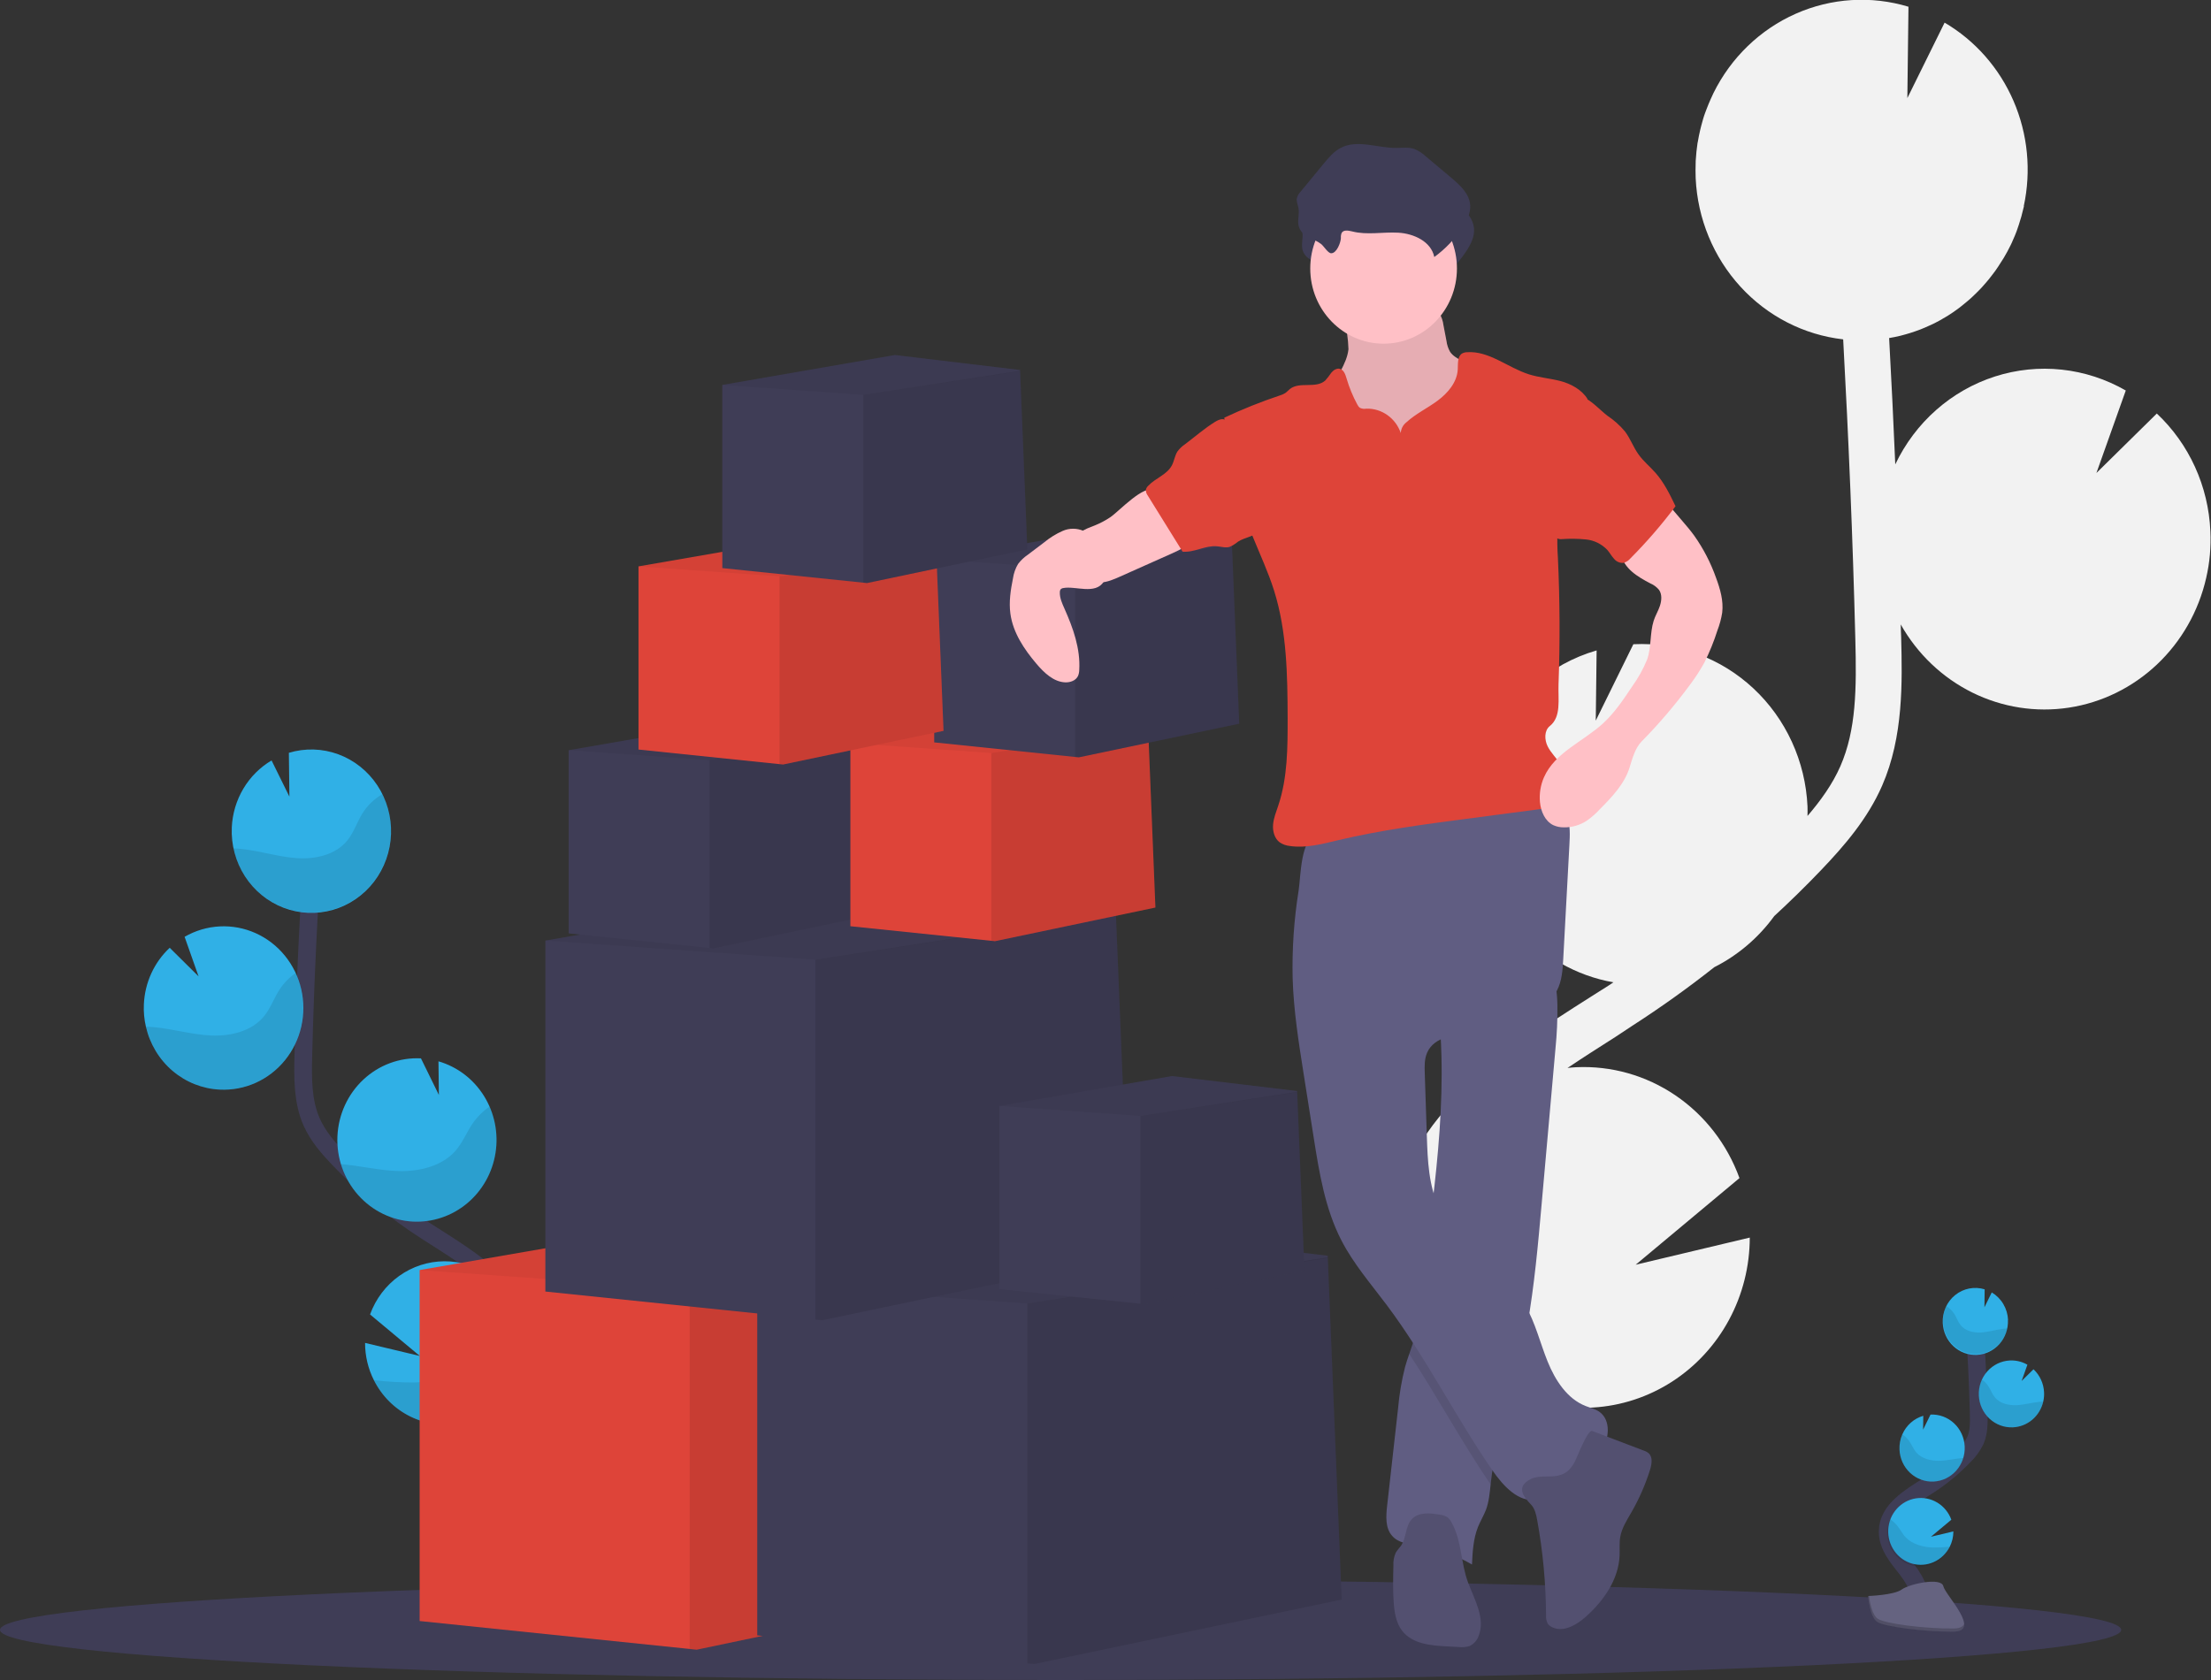 <svg width="500" height="380" viewBox="0 0 500 380" fill="none" xmlns="http://www.w3.org/2000/svg">
<rect x="0" y="0" width="500" height="380" fill="#333333" stroke="none"/>
<g clip-path="url(#clip0)">
<path d="M359.805 225.429L363.738 222.94C364.112 222.697 364.481 222.437 364.86 222.194C356.424 220.706 348.736 216.308 343.069 209.728C337.402 203.149 334.096 194.781 333.698 186.012C333.409 179.98 334.521 173.965 336.942 168.46C339.196 163.31 342.524 158.73 346.692 155.042C350.86 151.354 355.766 148.649 361.063 147.118L360.869 162.995L369.372 145.714C369.407 145.708 369.443 145.708 369.478 145.714C374.406 145.478 379.331 146.24 383.971 147.956C388.612 149.672 392.878 152.309 396.525 155.716C400.172 159.123 403.129 163.233 405.227 167.813C407.326 172.392 408.524 177.35 408.753 182.404C408.785 183.139 408.753 183.862 408.753 184.564C411.713 181.103 414.398 177.392 416.178 173.326C419.78 165.09 419.864 155.764 419.564 144.428C418.995 121.963 418.052 99.329 416.82 76.761C407.941 75.75 399.705 71.524 393.591 64.844C387.477 58.163 383.886 49.466 383.463 40.314C383.41 39.131 383.426 37.97 383.463 36.814C383.463 36.528 383.463 36.236 383.505 35.95C383.579 34.832 383.679 33.725 383.847 32.634C383.847 32.451 383.911 32.278 383.942 32.094C384.097 31.169 384.281 30.255 384.495 29.351C384.579 29.016 384.658 28.676 384.748 28.341C385.011 27.358 385.274 26.392 385.638 25.436C385.748 25.117 385.88 24.809 385.996 24.496C386.264 23.794 386.554 23.103 386.859 22.417C387.023 22.055 387.181 21.699 387.354 21.337C387.396 21.245 387.433 21.153 387.481 21.061C391.445 13.03 398.028 6.678 406.086 3.108C414.143 -0.462 423.166 -1.023 431.585 1.523L431.332 22.185L439.757 5.119C446.667 9.176 452.132 15.393 455.353 22.861C458.574 30.33 459.382 38.659 457.66 46.632H457.702C457.644 46.908 457.56 47.172 457.497 47.442C457.381 47.95 457.254 48.452 457.117 48.955C456.938 49.597 456.738 50.229 456.533 50.861C456.375 51.331 456.222 51.811 456.049 52.276C455.796 52.956 455.522 53.62 455.217 54.285C455.048 54.673 454.895 55.068 454.69 55.451C454.209 56.445 453.683 57.417 453.11 58.367C452.916 58.697 452.694 59.01 452.489 59.34C452.089 59.977 451.683 60.609 451.246 61.224C450.978 61.602 450.688 61.964 450.404 62.337C449.993 62.877 449.572 63.417 449.135 63.908C448.824 64.27 448.508 64.626 448.182 64.988C447.724 65.485 447.25 65.966 446.76 66.441C446.439 66.76 446.112 67.078 445.775 67.381C445.223 67.883 444.643 68.364 444.059 68.833C443.764 69.071 443.48 69.319 443.174 69.546C442.286 70.223 441.368 70.859 440.42 71.453C440.241 71.561 440.052 71.652 439.894 71.76C439.104 72.241 438.314 72.689 437.466 73.111C437.114 73.289 436.745 73.445 436.382 73.613C435.703 73.926 435.018 74.228 434.318 74.504C433.912 74.66 433.496 74.806 433.08 74.952C432.39 75.195 431.69 75.416 430.974 75.616C430.553 75.735 430.137 75.854 429.71 75.957C428.942 76.145 428.157 76.302 427.367 76.437C427.314 76.437 427.267 76.437 427.214 76.47C427.734 85.989 428.196 95.513 428.599 105.043C430.839 100.328 433.994 96.131 437.872 92.711C441.75 89.291 446.268 86.72 451.149 85.155C456.03 83.59 461.172 83.064 466.258 83.61C471.344 84.156 476.269 85.761 480.728 88.329L474.088 106.987L487.747 93.535C495.059 100.408 499.414 109.975 499.858 120.137C500.032 123.703 499.711 127.276 498.905 130.749C497.189 138.265 493.31 145.079 487.772 150.306C482.234 155.533 475.292 158.933 467.847 160.064C460.402 161.195 452.797 160.006 446.019 156.649C439.241 153.293 433.603 147.925 429.837 141.242C429.837 142.209 429.905 143.181 429.931 144.148C430.179 154.149 430.49 166.592 425.63 177.706C422.339 185.239 417.036 191.358 411.797 196.839C408.39 200.409 404.857 203.86 401.234 207.203C397.672 212.108 393.023 216.073 387.67 218.77C381.72 223.472 375.559 227.876 369.188 231.98L365.318 234.54C361.743 236.813 358.078 239.146 354.482 241.56C355.113 241.495 355.74 241.425 356.382 241.398C364.343 241.016 372.216 243.238 378.864 247.746C385.512 252.253 390.591 258.811 393.368 266.472L369.894 286.07L395.695 279.93C395.688 286.445 394.071 292.852 390.995 298.552C387.919 304.252 383.484 309.059 378.105 312.525C372.726 315.99 366.578 318.001 360.236 318.369C353.894 318.736 347.564 317.449 341.839 314.628C342.418 315.373 343.003 316.113 343.582 316.853C344.735 318.327 345.883 319.791 347.004 321.243C362.275 341.079 366.529 359.916 358.962 374.275L349.769 369.177C357.141 355.201 346.083 337.315 338.801 327.886C337.7 326.46 336.573 325.024 335.436 323.565C325.679 311.144 314.621 297.039 314.9 279.752C315.295 253.722 339.985 238.023 359.805 225.429Z" fill="#F2F2F2"/>
<path d="M239.845 380C372.308 380 479.691 374.923 479.691 368.659C479.691 362.396 372.308 357.318 239.845 357.318C107.382 357.318 0 362.396 0 368.659C0 374.923 107.382 380 239.845 380Z" fill="#3F3D56"/>
<path d="M433.612 364.43C435.192 361.455 433.402 357.809 431.359 355.152C429.315 352.495 426.825 349.752 426.878 346.355C426.951 341.495 431.98 338.627 436.003 336.051C438.982 334.138 441.73 331.87 444.191 329.295C445.223 328.305 446.077 327.135 446.713 325.839C447.54 323.938 447.518 321.778 447.466 319.693C447.29 312.759 446.957 305.832 446.465 298.913" stroke="#3F3D56" stroke-width="4" stroke-miterlimit="10"/>
<path d="M454.105 298.546C454.047 297.277 453.678 296.043 453.034 294.958C452.391 293.873 451.491 292.971 450.42 292.335L448.766 295.694L448.814 291.633C447.683 291.286 446.487 291.222 445.327 291.447C444.167 291.672 443.077 292.18 442.148 292.927C441.219 293.674 440.479 294.639 439.99 295.741C439.5 296.843 439.276 298.049 439.336 299.258C439.428 301.264 440.293 303.149 441.741 304.5C442.457 305.169 443.296 305.687 444.207 306.023C445.119 306.36 446.087 306.509 447.055 306.462C448.023 306.416 448.973 306.174 449.85 305.751C450.726 305.327 451.513 304.731 452.166 303.996C452.818 303.261 453.323 302.401 453.651 301.466C453.979 300.531 454.125 299.538 454.079 298.546H454.105Z" fill="#30B0E6"/>
<path d="M440.926 349.849C440.152 351.391 438.885 352.613 437.337 353.31C435.789 354.008 434.055 354.139 432.424 353.681C430.794 353.223 429.366 352.204 428.381 350.795C427.396 349.386 426.913 347.672 427.013 345.941C427.113 344.21 427.79 342.567 428.931 341.288C430.071 340.008 431.606 339.169 433.278 338.912C434.95 338.655 436.657 338.995 438.114 339.875C439.571 340.755 440.688 342.122 441.279 343.747L436.666 347.597L441.742 346.388C441.743 347.592 441.463 348.778 440.926 349.849Z" fill="#30B0E6"/>
<path d="M437.277 335.112C436.307 335.159 435.338 335.01 434.425 334.673C433.511 334.336 432.672 333.817 431.955 333.146C431.238 332.475 430.657 331.666 430.245 330.764C429.834 329.862 429.6 328.886 429.558 327.891C429.499 326.705 429.717 325.522 430.195 324.44C430.637 323.427 431.291 322.526 432.11 321.8C432.928 321.074 433.892 320.541 434.934 320.239L434.897 323.366L436.571 319.963C438.53 319.87 440.445 320.578 441.894 321.932C443.344 323.286 444.21 325.175 444.301 327.184C444.393 329.193 443.702 331.156 442.382 332.643C441.062 334.13 439.22 335.018 437.261 335.112H437.277Z" fill="#30B0E6"/>
<path d="M455.216 322.848C453.261 322.942 451.35 322.236 449.902 320.885C448.454 319.534 447.589 317.649 447.497 315.643C447.405 313.638 448.093 311.678 449.411 310.193C450.728 308.708 452.566 307.821 454.521 307.726C455.903 307.657 457.276 307.99 458.481 308.688L457.175 312.36L459.861 309.714C461.302 311.065 462.161 312.947 462.251 314.947C462.285 315.647 462.221 316.349 462.062 317.031C461.693 318.633 460.825 320.067 459.59 321.117C458.355 322.166 456.819 322.774 455.216 322.848Z" fill="#30B0E6"/>
<path opacity="0.1" d="M453.11 300.544C451.404 300.738 449.746 301.284 448.034 301.392C446.323 301.5 444.443 301.078 443.359 299.712C442.774 298.978 442.484 298.049 441.989 297.249C441.523 296.503 440.885 295.885 440.131 295.451C439.685 296.407 439.44 297.448 439.412 298.508C439.383 299.567 439.573 300.62 439.967 301.6C440.362 302.579 440.952 303.463 441.701 304.193C442.45 304.923 443.34 305.484 444.313 305.838C445.287 306.193 446.322 306.334 447.353 306.252C448.383 306.17 449.384 305.866 450.293 305.361C451.201 304.856 451.996 304.161 452.626 303.321C453.255 302.481 453.706 301.515 453.948 300.484C453.663 300.495 453.384 300.517 453.11 300.544Z" fill="black"/>
<path opacity="0.1" d="M455.217 322.848C453.942 322.914 452.673 322.64 451.532 322.052C450.392 321.464 449.42 320.583 448.712 319.494C448.003 318.406 447.582 317.147 447.49 315.842C447.398 314.536 447.638 313.229 448.187 312.047C448.774 312.453 449.278 312.972 449.672 313.575C450.198 314.391 450.514 315.33 451.136 316.081C452.284 317.469 454.253 317.923 456.038 317.836C457.823 317.75 459.54 317.237 461.303 317.069C461.546 317.069 461.798 317.026 462.046 317.021C461.68 318.621 460.816 320.056 459.583 321.108C458.351 322.159 456.818 322.77 455.217 322.848Z" fill="black"/>
<path opacity="0.1" d="M437.277 335.112C436.307 335.16 435.338 335.011 434.425 334.673C433.511 334.336 432.672 333.817 431.955 333.146C431.238 332.475 430.657 331.666 430.245 330.764C429.834 329.862 429.6 328.886 429.558 327.891C429.499 326.705 429.717 325.522 430.195 324.44C430.808 324.851 431.343 325.373 431.774 325.98C432.348 326.811 432.706 327.767 433.354 328.534C434.602 329.96 436.698 330.462 438.588 330.413C440.478 330.365 442.179 329.911 444.001 329.771C443.551 331.262 442.665 332.575 441.461 333.53C440.258 334.486 438.797 335.038 437.277 335.112Z" fill="black"/>
<path opacity="0.1" d="M440.926 349.85C440.528 350.757 439.96 351.575 439.254 352.258C438.548 352.94 437.718 353.473 436.812 353.826C435.905 354.179 434.939 354.346 433.97 354.317C433 354.287 432.046 354.062 431.161 353.654C430.276 353.246 429.478 352.664 428.813 351.94C428.148 351.216 427.628 350.365 427.284 349.435C426.939 348.505 426.777 347.514 426.805 346.52C426.834 345.525 427.054 344.547 427.451 343.639C428.058 344.053 428.604 344.553 429.073 345.124C429.773 346.005 430.237 346.998 431.053 347.824C432.564 349.342 435.002 349.985 437.171 350.028C438.425 350.045 439.679 349.985 440.926 349.85Z" fill="black"/>
<path d="M422.47 361.001C422.47 361.001 428.299 360.818 430.058 359.532C431.817 358.247 439.009 356.713 439.467 358.776C439.925 360.839 448.235 369.037 441.647 369.07C435.06 369.102 426.346 367.989 424.592 366.909C422.839 365.829 422.47 361.001 422.47 361.001Z" fill="#656380"/>
<path opacity="0.2" d="M441.763 368.351C435.181 368.405 426.461 367.271 424.708 366.191C423.376 365.359 422.839 362.362 422.665 360.979H422.47C422.47 360.979 422.839 365.802 424.576 366.92C426.314 368.038 435.044 369.123 441.632 369.08C443.532 369.08 444.191 368.367 444.154 367.341C443.906 367.951 443.18 368.34 441.763 368.351Z" fill="black"/>
<path d="M102.367 347.77C98.544 340.512 102.894 331.623 107.864 325.154C112.835 318.684 118.922 311.955 118.79 303.708C118.601 291.86 106.343 284.866 96.549 278.586C89.281 273.925 82.577 268.397 76.577 262.12C74.17 259.598 71.838 256.908 70.437 253.69C68.415 249.056 68.468 243.791 68.599 238.715C69.021 221.793 69.835 204.904 71.043 188.048" stroke="#3F3D56" stroke-width="4" stroke-miterlimit="10"/>
<path d="M52.419 187.124C52.563 184.033 53.462 181.028 55.033 178.386C56.605 175.744 58.798 173.549 61.412 172.003L65.445 180.185L65.324 170.28C68.989 169.173 72.901 169.289 76.497 170.611C80.093 171.933 83.186 174.393 85.331 177.635C87.475 180.878 88.558 184.735 88.425 188.651C88.292 192.566 86.949 196.337 84.59 199.419C82.231 202.5 78.978 204.733 75.302 205.795C71.624 206.857 67.713 206.693 64.133 205.327C60.553 203.961 57.489 201.463 55.383 198.194C53.278 194.925 52.239 191.054 52.419 187.141V187.124Z" fill="#30B0E6"/>
<path d="M84.549 312.176C86.36 315.797 89.287 318.703 92.874 320.442C96.461 322.181 100.508 322.657 104.386 321.795C108.263 320.933 111.755 318.781 114.318 315.675C116.881 312.568 118.372 308.681 118.559 304.616C118.685 302.06 118.285 299.506 117.385 297.12C116.069 293.62 113.746 290.613 110.724 288.499C107.703 286.386 104.125 285.265 100.468 285.287C96.81 285.309 93.246 286.471 90.248 288.621C87.25 290.77 84.961 293.804 83.685 297.32L94.938 306.706L82.558 303.752C82.553 306.683 83.236 309.572 84.549 312.176Z" fill="#30B0E6"/>
<path d="M93.442 276.307C97.86 276.514 102.197 275.048 105.629 272.188C109.061 269.327 111.347 265.272 112.053 260.795C112.759 256.318 111.834 251.731 109.456 247.907C107.078 244.083 103.412 241.29 99.155 240.059L99.25 247.669L95.196 239.39H95.148C90.374 239.161 85.707 240.887 82.174 244.188C78.641 247.488 76.531 252.093 76.308 256.99C76.085 261.886 77.768 266.672 80.987 270.296C84.205 273.92 88.695 276.084 93.469 276.312L93.442 276.307Z" fill="#30B0E6"/>
<path d="M49.707 246.459C52.496 246.598 55.279 246.07 57.835 244.918C60.392 243.765 62.652 242.019 64.437 239.817C66.223 237.615 67.485 235.017 68.124 232.229C68.763 229.441 68.761 226.539 68.12 223.751C67.477 220.964 66.212 218.368 64.424 216.168C62.636 213.968 60.374 212.224 57.816 211.074C55.259 209.925 52.475 209.4 49.686 209.543C46.897 209.686 44.179 210.491 41.745 211.896L44.904 220.844L38.38 214.38C36.636 216.008 35.222 217.972 34.22 220.161C33.217 222.35 32.645 224.72 32.536 227.136C32.452 228.845 32.606 230.558 32.994 232.223C33.889 236.138 36.006 239.646 39.022 242.216C42.039 244.785 45.79 246.275 49.707 246.459Z" fill="#30B0E6"/>
<path opacity="0.1" d="M54.841 192.049C59 192.519 63.044 193.842 67.215 194.107C71.385 194.372 75.971 193.351 78.609 190.024C80.031 188.231 80.742 185.963 81.942 184.008C83.08 182.187 84.639 180.682 86.481 179.628C87.628 181.97 88.276 184.535 88.383 187.154C88.49 189.772 88.052 192.384 87.099 194.816C86.146 197.247 84.7 199.443 82.856 201.258C81.013 203.072 78.814 204.464 76.406 205.34C73.998 206.217 71.435 206.558 68.889 206.341C66.342 206.124 63.87 205.354 61.636 204.082C59.402 202.811 57.457 201.066 55.93 198.964C54.404 196.863 53.331 194.452 52.782 191.893C53.482 191.925 54.167 191.974 54.841 192.049Z" fill="black"/>
<path opacity="0.1" d="M49.707 246.459C52.811 246.605 55.9 245.927 58.674 244.488C61.447 243.049 63.811 240.9 65.536 238.248C67.26 235.596 68.287 232.532 68.517 229.353C68.747 226.174 68.171 222.988 66.846 220.104C65.415 221.091 64.185 222.353 63.223 223.82C61.938 225.807 61.164 228.103 59.653 229.928C56.847 233.309 52.055 234.416 47.706 234.216C43.356 234.016 39.16 232.741 34.831 232.336C34.231 232.282 33.62 232.239 33.015 232.223C33.91 236.135 36.023 239.64 39.035 242.209C42.047 244.778 45.794 246.27 49.707 246.459Z" fill="black"/>
<path opacity="0.1" d="M93.442 276.307C96.517 276.455 99.577 275.793 102.331 274.383C105.085 272.973 107.441 270.864 109.174 268.255C110.907 265.646 111.959 262.625 112.23 259.481C112.502 256.337 111.983 253.173 110.724 250.293C109.24 251.304 107.95 252.585 106.917 254.073C105.516 256.098 104.642 258.431 103.004 260.3C99.966 263.772 94.859 264.998 90.251 264.885C85.791 264.788 81.495 263.664 77.061 263.313C78.159 266.943 80.32 270.138 83.251 272.463C86.182 274.788 89.741 276.13 93.442 276.307Z" fill="black"/>
<path opacity="0.1" d="M84.549 312.176C86.36 315.797 89.287 318.702 92.874 320.442C96.461 322.181 100.508 322.656 104.386 321.794C108.263 320.932 111.755 318.781 114.318 315.675C116.881 312.568 118.372 308.68 118.559 304.615C118.685 302.06 118.285 299.506 117.385 297.12C115.902 298.118 114.572 299.336 113.436 300.733C111.724 302.893 110.592 305.301 108.612 307.299C104.926 311.004 98.982 312.538 93.69 312.7C90.635 312.711 87.583 312.536 84.549 312.176Z" fill="black"/>
<path d="M227.061 358.56L157.555 373.141L155.976 372.979L94.895 366.661V287.275L169.666 274.314L223.901 280.794L223.917 281.145L223.922 281.318L227.061 358.56Z" fill="#DE4439"/>
<path opacity="0.1" d="M227.061 358.56L157.555 373.142L155.976 372.98V291.595L223.917 281.146L227.061 358.56Z" fill="black"/>
<path opacity="0.05" d="M223.922 281.318L223.901 281.334L155.976 291.595L94.895 287.275L169.666 274.314L223.901 280.794L223.917 281.145L223.922 281.318Z" fill="black"/>
<path d="M303.411 361.801L233.906 376.382L232.326 376.22L171.246 369.901V290.515L246.017 277.554L300.252 284.035L300.267 284.386L300.273 284.559L303.411 361.801Z" fill="#3F3D56"/>
<path opacity="0.1" d="M303.411 361.801L233.906 376.382L232.326 376.22V294.836L300.267 284.386L303.411 361.801Z" fill="black"/>
<path opacity="0.05" d="M300.273 284.559L300.252 284.575L232.326 294.836L171.246 290.515L246.017 277.554L300.252 284.035L300.267 284.386L300.273 284.559Z" fill="black"/>
<path d="M255.495 284.035L185.99 298.616L184.41 298.454L123.33 292.135V212.749L198.1 199.788L252.335 206.269L252.351 206.62L252.356 206.792L255.495 284.035Z" fill="#3F3D56"/>
<path opacity="0.1" d="M255.495 284.035L185.99 298.616L184.41 298.454V217.069L252.351 206.62L255.495 284.035Z" fill="black"/>
<path opacity="0.05" d="M252.356 206.792L252.335 206.809L184.41 217.069L123.33 212.749L198.1 199.788L252.335 206.269L252.351 206.62L252.356 206.792Z" fill="black"/>
<path d="M294.986 287.361L258.712 294.976L257.885 294.889L226.008 291.59V250.158L265.03 243.391L293.338 246.777L293.349 246.961V247.047L294.986 287.361Z" fill="#3F3D56"/>
<path opacity="0.1" d="M294.986 287.361L258.712 294.976L257.885 294.89V252.415L293.349 246.961L294.986 287.361Z" fill="black"/>
<path opacity="0.05" d="M293.349 247.047L293.338 247.058L257.885 252.415L226.008 250.158L265.03 243.391L293.338 246.777L293.349 246.961V247.047Z" fill="black"/>
<path d="M197.574 206.895L161.299 214.504L160.473 214.423L128.595 211.124V169.692L167.618 162.925L195.925 166.311L195.936 166.494V166.581L197.574 206.895Z" fill="#3F3D56"/>
<path opacity="0.1" d="M197.574 206.895L161.299 214.504L160.473 214.423V171.949L195.936 166.495L197.574 206.895Z" fill="black"/>
<path opacity="0.05" d="M195.936 166.581L195.925 166.592L160.473 171.949L128.595 169.692L167.618 162.925L195.925 166.311L195.936 166.494V166.581Z" fill="black"/>
<path d="M261.287 205.275L225.012 212.884L224.186 212.803L192.308 209.503V168.071L231.331 161.305L259.639 164.691L259.649 164.874V164.961L261.287 205.275Z" fill="#DE4439"/>
<path opacity="0.1" d="M261.287 205.275L225.012 212.884L224.186 212.803V170.329L259.649 164.875L261.287 205.275Z" fill="black"/>
<path opacity="0.05" d="M259.649 164.961L259.639 164.972L224.186 170.329L192.308 168.071L231.331 161.305L259.639 164.691L259.649 164.874V164.961Z" fill="black"/>
<path d="M280.243 163.692L243.968 171.301L243.142 171.22L211.264 167.92V126.488L250.287 119.722L278.595 123.108L278.605 123.291V123.378L280.243 163.692Z" fill="#3F3D56"/>
<path opacity="0.1" d="M280.243 163.692L243.968 171.301L243.142 171.22V128.746L278.605 123.292L280.243 163.692Z" fill="black"/>
<path opacity="0.05" d="M278.605 123.378L278.595 123.389L243.142 128.746L211.264 126.488L250.287 119.722L278.595 123.108L278.605 123.291V123.378Z" fill="black"/>
<path d="M304.949 78.992C304.564 82.502 301.953 85.332 300.984 88.713C299.53 93.816 302.037 99.297 305.491 103.294C308.275 106.469 311.645 109.046 315.407 110.876C319.169 112.706 323.247 113.752 327.406 113.954C328.628 114.062 329.858 113.924 331.029 113.549C332.071 113.114 333.01 112.455 333.783 111.616C336.373 108.943 337.769 105.243 338.322 101.512C338.874 97.78 338.664 93.983 338.448 90.219C338.448 89.44 338.308 88.668 338.037 87.94C337.685 87.248 337.199 86.637 336.61 86.142C334.743 84.382 332.685 82.847 330.476 81.568C329.528 81.028 328.512 80.488 327.906 79.553C327.491 78.809 327.221 77.99 327.111 77.139L326.432 73.597C326.312 72.575 325.972 71.594 325.437 70.724C324.242 69.071 321.951 68.844 319.945 68.763L312.573 68.466C310.283 68.375 307.271 67.7 305.033 68.164C302.927 68.591 303.638 70.567 304.017 72.36C304.565 74.529 304.878 76.753 304.949 78.992Z" fill="#FFC0C6"/>
<path opacity="0.1" d="M304.949 78.992C304.564 82.502 301.953 85.332 300.984 88.713C299.53 93.816 302.037 99.297 305.491 103.294C308.275 106.469 311.645 109.046 315.407 110.876C319.169 112.706 323.247 113.752 327.406 113.954C328.628 114.062 329.858 113.924 331.029 113.549C332.071 113.114 333.01 112.455 333.783 111.616C336.373 108.943 337.769 105.243 338.322 101.512C338.874 97.78 338.664 93.983 338.448 90.219C338.448 89.44 338.308 88.668 338.037 87.94C337.685 87.248 337.199 86.637 336.61 86.142C334.743 84.382 332.685 82.847 330.476 81.568C329.528 81.028 328.512 80.488 327.906 79.553C327.491 78.809 327.221 77.99 327.111 77.139L326.432 73.597C326.312 72.575 325.972 71.594 325.437 70.724C324.242 69.071 321.951 68.844 319.945 68.763L312.573 68.466C310.283 68.375 307.271 67.7 305.033 68.164C302.927 68.591 303.638 70.567 304.017 72.36C304.565 74.529 304.878 76.753 304.949 78.992Z" fill="black"/>
<path d="M351.764 237.094L348.637 272.262C347.821 281.486 346.989 290.747 345.388 299.852C344.861 302.99 344.187 306.112 343.419 309.206C341.281 317.798 338.179 326.196 337.179 335.004C337.147 335.258 337.121 335.544 337.095 335.776C336.889 337.72 336.71 339.686 336.042 341.5C335.515 342.845 334.773 344.071 334.23 345.4C333.177 348.057 333.009 350.994 332.877 353.873C329.081 351.675 324.925 350.211 320.614 349.553C318.507 349.234 316.217 349.012 314.821 347.392C313.242 345.632 313.426 342.937 313.689 340.572C314.518 333.227 315.343 325.886 316.164 318.549C316.438 315.391 316.966 312.263 317.744 309.195C318.028 308.175 318.37 307.17 318.718 306.166C319.197 304.783 319.682 303.401 320.045 301.98C320.549 299.698 320.897 297.383 321.087 295.052C321.935 287.664 322.957 280.292 323.852 272.91L323.899 272.521C325.242 261.331 326.263 250.088 325.969 238.817C325.926 237.148 325.858 235.48 325.753 233.805C325.605 231.381 325.389 230.095 327.332 228.578C329.496 226.904 332.345 225.732 334.82 224.636C336.152 224.042 350.822 218.695 351.143 219.872C351.824 222.373 352.178 224.955 352.196 227.552C352.226 230.738 352.082 233.924 351.764 237.094Z" fill="#605D82"/>
<path opacity="0.1" d="M345.388 299.852C344.861 302.99 344.187 306.112 343.419 309.206C341.281 317.798 338.179 326.196 337.179 335.004C337.147 335.258 337.121 335.544 337.095 335.776C330.555 326.196 325.047 315.892 318.665 306.209C319.144 304.826 319.629 303.444 319.992 302.023C320.516 299.729 320.882 297.399 321.087 295.052C321.935 287.664 322.957 280.292 323.852 272.91L323.899 272.521C324.269 274.088 324.798 275.61 325.479 277.063C329.765 285.995 339.949 290.51 344.93 299.059C345.095 299.325 345.247 299.59 345.388 299.852Z" fill="black"/>
<path d="M292.322 221.32C292.538 228.481 293.654 235.582 294.77 242.657L297.071 257.238C298.33 265.231 299.646 273.38 303.332 280.535C306.091 285.893 310.061 290.461 313.658 295.262C322.493 307.068 329.133 320.444 337.511 332.595C339.949 336.127 343.429 339.951 347.584 339.211C350.311 338.73 352.291 336.397 354.429 334.604C356.956 332.487 360 330.937 361.99 328.28C363.98 325.623 364.37 321.217 361.674 319.327C360.753 318.684 359.631 318.441 358.588 318.03C354.413 316.41 351.706 312.22 349.99 307.986C348.273 303.752 347.225 299.21 344.935 295.273C339.954 286.724 329.765 282.209 325.479 273.272C323.078 268.271 322.846 262.471 322.667 256.925L322.198 242.716C322.146 241.161 322.109 239.546 322.725 238.126C324.362 234.346 329.312 233.989 333.324 233.509C337.875 232.964 342.283 231.538 346.315 229.307C348.626 228.027 350.88 226.396 352.107 224.02C353.233 221.86 353.386 219.316 353.518 216.864L354.908 191.11C355.029 188.896 355.134 186.601 354.381 184.527C352.47 179.31 346.046 177.603 340.617 177.852C330.518 178.316 321.198 182.772 311.657 185.785C309.293 186.53 306.918 187.2 304.48 187.702C302.374 188.14 299.741 187.961 297.719 188.664C294.096 189.916 294.186 198.049 293.675 201.419C292.621 207.995 292.168 214.658 292.322 221.32Z" fill="#605D82"/>
<path d="M346.215 340.302C347.104 341.225 347.394 342.575 347.626 343.85C348.913 350.923 349.582 358.1 349.627 365.295C349.569 365.966 349.699 366.64 350 367.239C350.253 367.594 350.593 367.873 350.985 368.049C353.56 369.307 356.546 367.552 358.694 365.624C362.669 362.055 366.034 357.259 366.26 351.842C366.318 350.449 366.166 349.04 366.403 347.662C366.75 345.621 367.914 343.844 368.935 342.062C370.683 339.025 372.096 335.797 373.148 332.439C373.537 331.175 373.801 329.587 372.832 328.707C372.493 328.43 372.105 328.223 371.689 328.097L360.052 323.668C359.041 323.285 356.535 329.89 356.14 330.613C355.166 332.379 354.197 333.378 352.244 333.789C350.29 334.199 347.878 333.605 346.014 334.626C342.855 336.349 344.43 338.46 346.215 340.302Z" fill="#535070"/>
<path d="M328.27 344.379C328.054 343.938 327.753 343.546 327.385 343.228C326.847 342.877 326.235 342.664 325.6 342.607C323.388 342.219 320.766 341.965 319.234 343.655C317.802 345.237 318.049 347.813 316.854 349.595C316.475 350.136 315.959 350.622 315.632 351.216C315.226 352.125 315.046 353.123 315.106 354.121C315.042 356.87 314.979 359.629 315.169 362.373C315.322 364.673 315.695 367.087 317.101 368.891C319.355 371.786 323.42 372.202 327.022 372.385L329.944 372.542C330.747 372.638 331.562 372.561 332.334 372.315C332.813 372.089 333.243 371.767 333.598 371.367C333.952 370.967 334.225 370.498 334.399 369.987C335.92 366.11 333.514 361.935 332.029 358.047C330.318 353.57 330.623 348.607 328.27 344.379Z" fill="#535070"/>
<path d="M304.106 59.2C304.069 58.806 304.125 58.41 304.269 58.044C304.696 57.272 305.812 57.504 306.655 57.698C310.04 58.573 313.61 57.779 317.101 57.984C320.592 58.19 324.52 59.977 325.221 63.488C327.754 61.649 329.936 59.35 331.661 56.705C332.629 55.219 333.472 53.518 333.34 51.736C333.151 49.166 331.05 47.243 329.128 45.612L323.336 40.752C322.573 40.034 321.692 39.46 320.735 39.056C319.397 38.586 317.933 38.813 316.522 38.813C312.31 38.813 307.792 36.842 304.038 38.813C302.458 39.639 301.284 41.06 300.146 42.442L294.97 48.728C294.579 49.129 294.292 49.625 294.138 50.17C293.991 50.937 294.375 51.693 294.512 52.465C294.754 53.869 294.165 55.371 294.618 56.721C295.37 58.957 298.024 59.275 299.646 60.56C300.246 61.036 301.194 62.661 301.916 62.64C303.185 62.613 304.069 60.236 304.106 59.2Z" fill="#3F3D56"/>
<path d="M312.889 77.739C322.049 77.739 329.475 70.123 329.475 60.728C329.475 51.333 322.049 43.716 312.889 43.716C303.728 43.716 296.302 51.333 296.302 60.728C296.302 70.123 303.728 77.739 312.889 77.739Z" fill="#FFC0C6"/>
<path d="M316.775 97.953C316.213 96.304 315.155 94.881 313.753 93.889C312.352 92.897 310.679 92.387 308.977 92.433C308.488 92.529 307.983 92.463 307.534 92.244C307.279 92.045 307.075 91.786 306.939 91.488C305.933 89.626 305.123 87.661 304.522 85.624C304.259 84.722 303.895 83.658 303.006 83.425C302.289 83.237 301.558 83.712 301.078 84.29C300.654 84.91 300.193 85.503 299.699 86.066C297.593 87.978 293.907 86.234 291.701 87.989C291.337 88.275 291.037 88.642 290.647 88.907C290.268 89.144 289.859 89.326 289.431 89.447C285.148 90.876 280.95 92.558 276.857 94.486C278.331 103.58 279.837 112.847 283.291 121.353C284.934 125.403 286.793 129.372 288.109 133.547C291.027 142.798 291.153 152.697 291.19 162.423C291.19 169.076 291.19 175.87 289.084 182.167C288.61 183.592 288.03 185.007 287.899 186.487C287.767 187.967 288.199 189.641 289.384 190.526C290.07 190.99 290.856 191.274 291.674 191.353C295.313 191.893 298.977 190.91 302.558 190.057C312.157 187.778 321.951 186.471 331.719 185.196L348.094 183.036C349.269 182.952 350.419 182.646 351.485 182.134C354.482 180.455 354.766 175.832 352.902 172.894C352.012 171.485 350.754 170.329 350.001 168.838C349.248 167.348 349.19 165.253 350.48 164.221C353.113 162.115 352.323 158.21 352.449 154.797C352.8 145.249 352.753 135.709 352.307 126.175C352.173 124.198 352.141 122.215 352.212 120.235C352.396 116.876 353.207 113.587 354.018 110.32L358.994 90.23C357.694 88.124 355.203 86.785 352.849 86.18C350.496 85.575 348.037 85.397 345.714 84.657C340.975 83.145 336.721 79.31 331.755 79.667C331.379 79.674 331.009 79.766 330.671 79.937C329.555 80.59 329.728 82.243 329.66 83.561C329.502 86.482 327.406 88.918 325.1 90.63C322.794 92.342 320.15 93.584 318.028 95.533C317.66 95.818 317.357 96.182 317.14 96.6C316.924 97.018 316.799 97.48 316.775 97.953Z" fill="#DE4439"/>
<path d="M251.056 117.011C249.957 117.743 248.789 118.36 247.57 118.852C246.411 119.322 245.174 119.695 244.226 120.516C243.757 120.933 243.363 121.432 243.063 121.99C242.501 123.011 242.218 124.168 242.241 125.34C242.264 126.512 242.594 127.656 243.195 128.653C243.797 129.65 244.648 130.463 245.66 131.007C246.672 131.552 247.808 131.808 248.949 131.749C250.471 131.668 251.909 131.036 253.304 130.415L265.004 125.192C266.984 124.312 269.122 123.286 270.059 121.288C270.166 121.101 270.207 120.881 270.175 120.667C270.084 120.432 269.912 120.239 269.69 120.127C267.054 118.368 264.748 116.136 262.882 113.538C262.403 112.869 261.829 111.292 261.134 110.887C258.659 109.477 253.041 115.693 251.056 117.011Z" fill="#FFC0C6"/>
<path d="M376.123 112.771L380.435 117.826C381.362 118.906 382.289 119.986 383.131 121.153C385.205 124.081 386.867 127.293 388.07 130.695C389.008 133.217 389.787 135.907 389.461 138.585C389.242 139.959 388.88 141.304 388.381 142.598C387.591 145.086 386.61 147.505 385.448 149.835C384.478 151.602 383.381 153.293 382.168 154.895C378.828 159.434 375.173 163.72 371.231 167.721C369.757 169.217 369.125 171.641 368.498 173.661C367.314 177.393 364.497 180.304 361.774 183.058C360.899 184.007 359.93 184.861 358.884 185.607C357.316 186.644 355.483 187.178 353.618 187.141C352.804 187.145 351.999 186.974 351.254 186.638C349.39 185.731 348.442 183.522 348.247 181.416C348.075 179.502 348.387 177.575 349.153 175.821C351.628 170.199 357.983 167.764 362.475 163.66C365.107 161.256 367.124 158.232 369.115 155.246C370.463 153.379 371.589 151.354 372.469 149.213C373.469 146.465 373.079 143.214 373.959 140.427C374.327 139.244 375.012 138.18 375.386 137.009C375.76 135.837 375.886 134.449 375.186 133.439C374.661 132.793 373.99 132.289 373.232 131.97C370.362 130.479 367.15 128.557 366.603 125.3C366.384 123.497 366.843 121.676 367.888 120.208C368.927 118.759 370.142 117.452 371.505 116.32C372.753 115.164 374.865 113.884 376.123 112.771Z" fill="#FFC0C6"/>
<path d="M248.286 124.063C247.528 122.487 246.575 120.877 245.037 120.094C244.289 119.763 243.483 119.592 242.668 119.592C241.853 119.592 241.047 119.763 240.298 120.094C238.808 120.755 237.413 121.62 236.149 122.665L232.432 125.478C231.589 126.046 230.843 126.752 230.225 127.568C229.636 128.559 229.245 129.661 229.077 130.809C228.551 133.439 228.124 136.144 228.493 138.807C229.083 143.127 231.61 146.864 234.39 150.147C236.128 152.189 238.276 154.252 240.92 154.344C242.062 154.381 243.331 153.917 243.805 152.853C243.97 152.43 244.058 151.98 244.063 151.525C244.347 146.729 242.673 142.047 240.725 137.678C240.198 136.49 239.63 135.259 239.672 133.957C239.656 133.736 239.711 133.516 239.83 133.331C239.997 133.151 240.221 133.038 240.462 133.012C243.131 132.472 247.733 134.6 249.602 131.559C250.814 129.55 249.15 125.851 248.286 124.063Z" fill="#FFC0C6"/>
<path d="M303.232 53.848C303.199 53.454 303.257 53.058 303.4 52.692C303.827 51.914 304.943 52.152 305.786 52.346C309.171 53.221 312.742 52.427 316.233 52.633C319.724 52.838 323.646 54.625 324.352 58.136C326.882 56.294 329.064 53.996 330.792 51.353C331.761 49.862 332.603 48.161 332.471 46.379C332.282 43.808 330.176 41.886 328.259 40.26L322.467 35.4C321.706 34.682 320.827 34.108 319.871 33.704C318.528 33.234 317.07 33.461 315.659 33.461C311.446 33.461 306.928 31.49 303.174 33.461C301.594 34.287 300.42 35.708 299.283 37.09L294.102 43.376C293.712 43.778 293.428 44.274 293.275 44.818C293.127 45.585 293.512 46.341 293.649 47.113C293.891 48.517 293.301 50.019 293.754 51.363C294.507 53.605 297.161 53.923 298.783 55.209C299.383 55.684 300.331 57.309 301.052 57.288C302.3 57.261 303.185 54.885 303.232 53.848Z" fill="#3F3D56"/>
<path d="M268.006 100.464C267.337 100.909 266.749 101.47 266.268 102.122C265.662 103.067 265.536 104.282 265.015 105.254C263.898 107.382 261.282 108.144 259.654 109.888C259.391 110.126 259.207 110.444 259.128 110.795C259.118 111.27 259.273 111.733 259.565 112.102L267.432 124.782C270.064 125.02 272.56 123.335 275.183 123.562C276.157 123.643 277.162 123.988 278.1 123.691C278.769 123.385 279.398 122.991 279.969 122.519C281.549 121.504 283.613 121.385 284.924 120.051C286.235 118.718 286.345 116.757 286.33 114.937C286.353 113.358 286.196 111.781 285.861 110.239C284.703 105.379 281.075 101.631 278.8 97.321C277.689 95.22 277.089 93.995 274.745 95.436C272.402 96.878 270.222 98.801 268.006 100.464Z" fill="#DE4439"/>
<path d="M363.528 94.054C365.006 95.038 366.34 96.235 367.487 97.607C368.683 99.189 369.362 101.134 370.515 102.754C371.668 104.374 373.148 105.54 374.412 106.988C376.333 109.18 377.634 111.848 378.908 114.5C375.789 118.662 372.39 122.596 368.735 126.273C368.328 126.764 367.79 127.124 367.187 127.309C366.779 127.354 366.365 127.295 365.985 127.135C365.604 126.976 365.268 126.722 365.007 126.397C364.439 125.792 364.038 125.036 363.496 124.404C362.218 123.052 360.515 122.209 358.689 122.022C356.877 121.841 355.054 121.814 353.239 121.941C352.84 121.99 352.436 121.921 352.075 121.742C351.806 121.552 351.589 121.296 351.443 120.996C349.337 117.281 349.995 112.615 350.748 108.37L352.47 98.649C352.721 96.793 353.204 94.978 353.907 93.249C354.56 91.818 356.014 89.388 357.815 89.82C359.615 90.252 362.006 92.93 363.528 94.054Z" fill="#DE4439"/>
<path d="M213.37 165.312L177.096 172.921L176.269 172.84L144.392 169.54V128.109L183.415 121.342L211.722 124.728L211.733 124.911V124.998L213.37 165.312Z" fill="#DE4439"/>
<path opacity="0.1" d="M213.37 165.312L177.096 172.921L176.269 172.84V130.366L211.733 124.912L213.37 165.312Z" fill="black"/>
<path opacity="0.05" d="M211.733 124.998L211.722 125.009L176.269 130.366L144.392 128.109L183.415 121.342L211.722 124.728L211.733 124.911V124.998Z" fill="black"/>
<path d="M232.326 124.269L196.052 131.884L195.225 131.797L163.348 128.498V87.066L202.371 80.299L230.678 83.685L230.689 83.868V83.955L232.326 124.269Z" fill="#3F3D56"/>
<path opacity="0.1" d="M232.326 124.269L196.052 131.884L195.225 131.797V89.323L230.689 83.869L232.326 124.269Z" fill="black"/>
<path opacity="0.05" d="M230.689 83.955L230.678 83.966L195.225 89.323L163.348 87.066L202.371 80.299L230.678 83.685L230.689 83.868V83.955Z" fill="black"/>
</g>
<defs>
<clipPath id="clip0">
<rect width="500" height="380" fill="white"/>
</clipPath>
</defs>
</svg>
